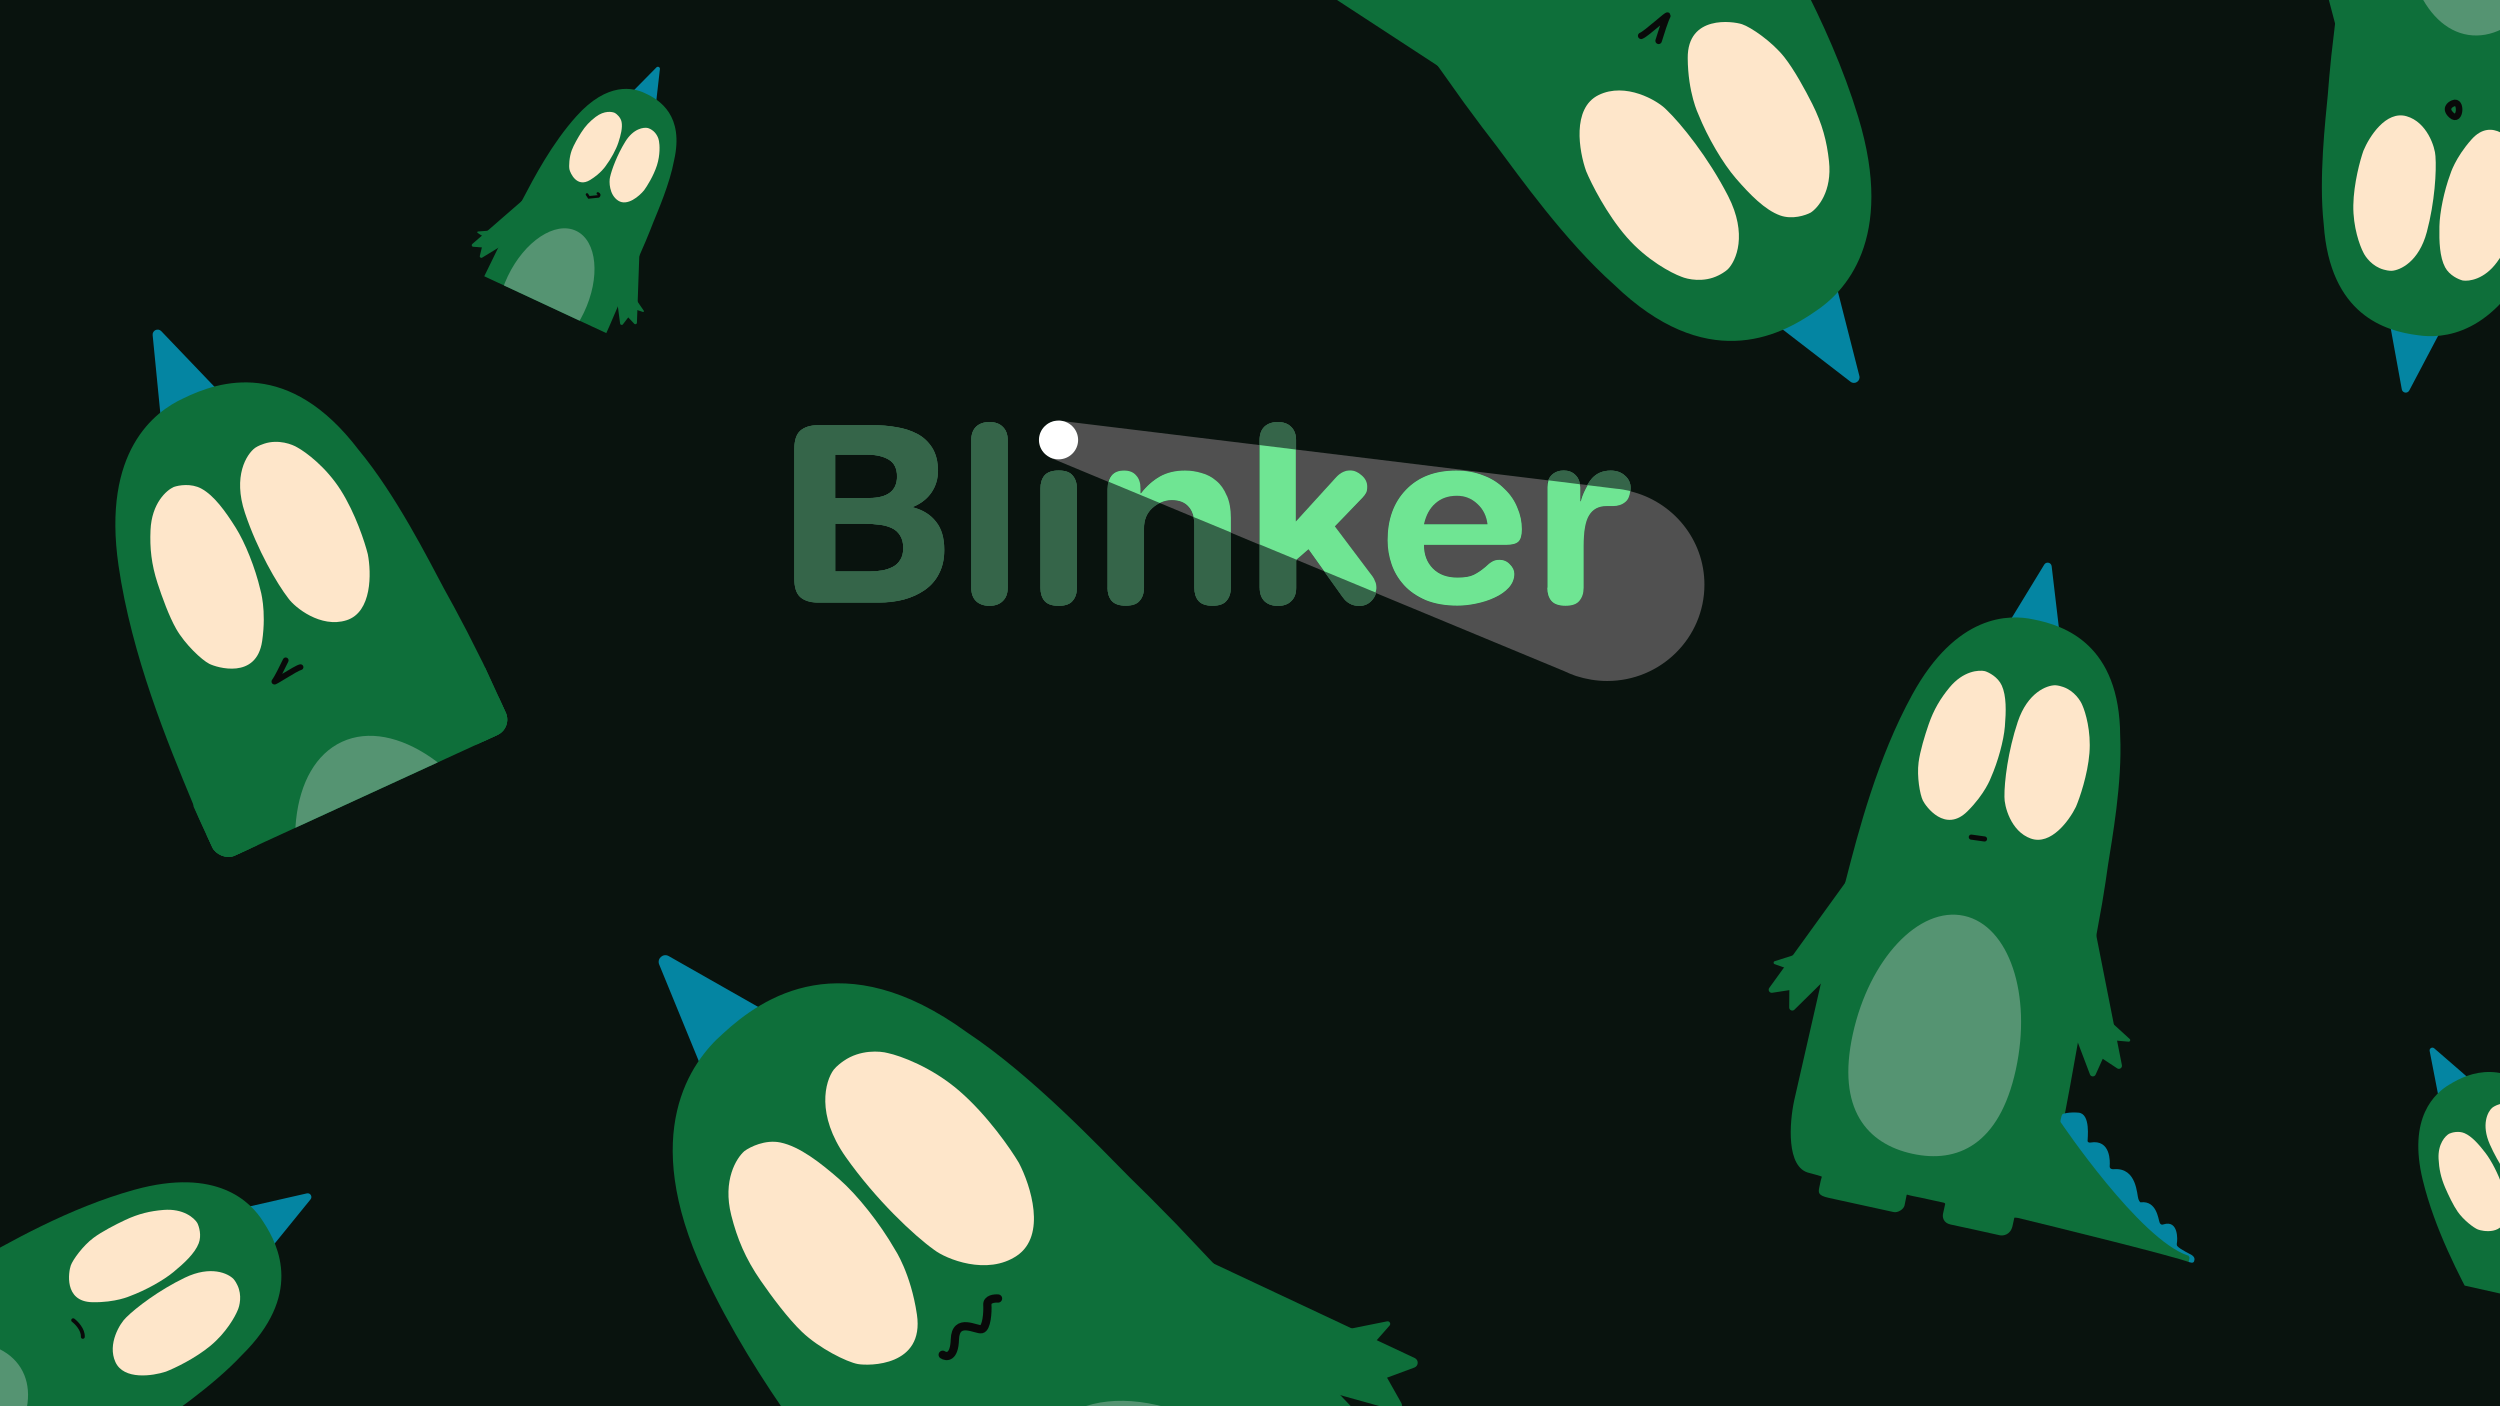 <svg width="1920" height="1080" viewBox="0 0 1920 1080" fill="none" xmlns="http://www.w3.org/2000/svg">
<g clip-path="url(#clip0_97_255)">
<rect width="1920" height="1080" fill="#09130E"/>
<path d="M506.25 740.729C504.388 736.185 509.317 731.849 513.586 734.276L608.903 788.453C611.99 790.208 612.428 794.481 609.762 796.827L556.025 844.097C553.358 846.442 549.175 845.462 547.829 842.176L506.25 740.729Z" fill="#0485A2"/>
<path fill-rule="evenodd" clip-rule="evenodd" d="M554.921 794.082C530.892 815.22 490.443 869.759 540.58 977.618C580.204 1062.86 641.707 1138.24 683.335 1189.26C694.724 1203.22 704.626 1215.35 712.184 1225.37L872.555 1410.99C891.867 1432.75 936.311 1471.13 959.595 1450.65C963.407 1447.56 971.295 1441.26 972.34 1440.76C973.12 1440.39 973.278 1440.69 973.471 1441.05C973.537 1441.17 973.607 1441.3 973.707 1441.41L975.658 1443.93C976.123 1444.46 976.597 1445.02 977.126 1445.66C978.392 1447.16 979.973 1449.05 982.486 1451.69C986.75 1456.18 989.481 1459.04 1000.23 1449.59L1064.7 1392.87C1068.83 1389.33 1069.6 1380.36 1066.19 1376.48C1064.35 1374.39 1062.69 1372.59 1061.16 1370.94C1059.85 1369.53 1058.64 1368.22 1057.49 1366.92C1057.43 1366.84 1057.36 1366.77 1057.28 1366.7C1056.79 1366.19 1056.33 1365.71 1057.77 1364.82C1059.41 1363.8 1067.11 1356.78 1070.75 1353.4L1092.99 1333.84C1093.74 1333.09 1095.47 1332.03 1096.38 1333.77L1104.39 1342.88C1106.92 1345.76 1113.88 1349.82 1121.42 1342.98C1128.96 1336.14 1157.1 1311.51 1170.23 1300.05C1173.42 1297.06 1177.9 1288.85 1170.25 1279.91L1163.16 1271.85C1163.03 1271.61 1162.9 1271.02 1163.38 1270.6C1163.86 1270.18 1172.27 1257.83 1176.42 1251.71C1177.84 1249.41 1181.72 1241.97 1180.8 1240.44C1175.93 1232.35 1127.38 1174.98 1067.63 1111.79C1008.53 1049.28 979.198 1019.08 940.61 979.428C938.633 977.181 905.382 942.409 903.275 939.995L883.438 919.851L867.539 904.185C844.515 881.021 792.815 826.16 742.556 792.801C647.469 723.688 585.706 765.575 554.921 794.082Z" fill="#0E6F3A"/>
<path d="M561.635 933.418C554.765 906.228 565.711 889.223 571.736 884.012C576.081 880.808 587.691 875.009 599.379 877.441C613.989 880.48 629.773 892.691 644.648 905.686C658.395 917.695 675.767 939.493 687.27 959.566C687.27 959.566 699.493 977.683 704.196 1009.57C710.076 1049.42 667.367 1049.11 658.864 1047.59C650.361 1046.06 629.183 1035.56 615.903 1022.87C605.279 1012.73 592.609 995.691 584.187 983.501C572.464 966.533 566.125 951.187 561.635 933.418Z" fill="#FEE6CA"/>
<path d="M649.539 888.589C626.498 855.904 633.758 830.279 640.268 821.551C642.59 818.662 646.403 815.802 648.019 814.734C660.62 805.979 675.852 807.107 681.893 808.765C691.335 810.784 715.558 819.448 736.906 837.947C758.255 856.446 776.22 882.44 782.535 893.124C791.574 910.413 803.92 948.869 780.982 964.386C758.045 979.903 726.526 966.9 717.49 959.934C701.869 948.787 672.58 921.273 649.539 888.589Z" fill="#FEE6CA"/>
<path d="M1343.36 1123.39C1324.2 1135.79 1209.45 1231.38 1154.46 1277.62L1145.75 1274.94L1077.47 1158.19L1110.07 1144.09L1230.51 1138.35L1320.39 1125.56L1337.47 1118.49L1343.36 1123.39Z" fill="#0E6F3A"/>
<path d="M1093.54 1145.02C1092.08 1143.12 1091.82 1141.67 1092.23 1141.13C1092.23 1141.13 1093.59 1137.56 1095.95 1133.62C1098.75 1128.97 1102.59 1124.6 1102.59 1124.6C1113.26 1112.04 1136.99 1135.41 1139.17 1136.68C1140.91 1137.69 1142.41 1135.95 1142.94 1134.95C1154.91 1110.91 1178.39 1129.47 1182.12 1132.82C1185.11 1135.49 1187.78 1132.52 1188.74 1130.7C1204.59 1105.37 1233.37 1126.95 1238.5 1128.26C1242.61 1129.32 1243.69 1128.64 1243.72 1128.18C1253.91 1110.25 1274.64 1122.97 1279.08 1124.11C1282.63 1125.01 1283.87 1122.63 1284.05 1121.32C1290.77 1102.16 1311.25 1119.13 1313.35 1121.52C1315.03 1123.43 1316.59 1123.79 1317.15 1123.73C1322.67 1123.38 1336.98 1115.56 1337.7 1115.47C1338.41 1115.37 1342.03 1113.77 1344.68 1116.48C1346.79 1118.65 1347.65 1120.59 1342.36 1123.92L1339.72 1121.21C1337.84 1118.84 1335.88 1119.46 1335.15 1119.93C1280.86 1157.88 1100.25 1150.25 1099.26 1150.32C1098.47 1150.39 1097.57 1149.6 1097.22 1149.21C1096.6 1148.6 1094.99 1146.92 1093.54 1145.02Z" fill="#0485A2"/>
<path d="M924.663 984.471C922.483 983.664 920.079 984.892 919.455 987.131L906.625 1033.14C906.036 1035.25 907.272 1037.45 909.387 1038.04L1071.7 1083.3C1075.12 1084.25 1077.97 1080.6 1076.23 1077.52L1050.6 1032.05C1050.13 1031.23 1049.4 1030.6 1048.51 1030.28L924.663 984.471Z" fill="#0E6F3A"/>
<path d="M911.455 1030.88C909.402 1030.25 908.219 1028.1 908.783 1026.03L923.604 971.596C924.253 969.213 926.895 967.992 929.13 969.042L1086.52 1042.98C1089.71 1044.48 1089.52 1049.08 1086.21 1050.3L1037.04 1068.47C1036.23 1068.77 1035.33 1068.8 1034.5 1068.55L911.455 1030.88Z" fill="#0E6F3A"/>
<path d="M1067.19 1018.05C1068.44 1016.62 1067.17 1014.41 1065.3 1014.79L1033.33 1021.19C1032 1021.46 1031.32 1022.95 1032 1024.13L1042.43 1042.2C1043.11 1043.38 1044.75 1043.54 1045.65 1042.52L1067.19 1018.05Z" fill="#0E6F3A"/>
<path d="M723.997 1040.46C726.926 1042.38 732.893 1042.75 733.335 1028.8C733.888 1011.37 749.847 1021.69 753.846 1020.82C757.846 1019.95 758.636 1007.61 758.285 1002.09C758.004 997.677 763.632 997.033 766.482 997.262" stroke="#090909" stroke-width="6.348" stroke-linecap="round"/>
<path d="M1009.57 1157.44C1075.23 1232.09 1062.46 1290 1017.78 1329.3C973.104 1368.6 913.442 1374.41 847.779 1299.76C782.116 1225.11 765.104 1132.74 809.781 1093.44C854.458 1054.14 943.906 1082.8 1009.57 1157.44Z" fill="#559472"/>
<g filter="url(#filter0_d_97_255)">
<g clip-path="url(#clip1_97_255)">
<path d="M113.23 249.381C112.87 245.728 117.329 243.68 119.866 246.333L176.501 305.556C178.335 307.474 177.733 310.629 175.321 311.736L126.711 334.064C124.299 335.171 121.514 333.573 121.254 330.932L113.23 249.381Z" fill="#0485A2"/>
<path fill-rule="evenodd" clip-rule="evenodd" d="M136.641 298.012C114.904 307.996 74.25 338.376 87.028 426.353C97.127 495.883 125.007 563.04 143.876 608.495C149.039 620.931 153.527 631.742 156.792 640.534L231.831 807.821C240.996 827.536 264.59 864.549 285.652 854.875C289.044 853.48 296.043 850.658 296.898 850.527C297.535 850.429 297.585 850.673 297.646 850.972C297.667 851.074 297.69 851.182 297.737 851.286L298.594 853.508C298.814 853.985 299.032 854.492 299.276 855.057C299.859 856.409 300.587 858.096 301.819 860.528C303.91 864.656 305.252 867.291 314.973 862.826L373.298 836.037C377.009 834.387 379.486 828.127 377.874 824.616C377.004 822.723 376.201 821.085 375.46 819.574C374.828 818.285 374.241 817.088 373.698 815.907C373.667 815.839 373.632 815.771 373.597 815.703C373.354 815.236 373.124 814.796 374.344 814.464C375.739 814.085 382.756 810.71 386.09 809.069L406.207 799.829C406.906 799.454 408.373 799.065 408.645 800.51L412.427 808.745C413.626 811.356 417.74 815.755 424.603 812.472C431.466 809.189 456.895 797.586 468.752 792.194C471.681 790.74 476.648 785.821 473.085 777.778L469.736 770.488C469.698 770.287 469.731 769.836 470.163 769.638C470.595 769.439 479.266 762.404 483.548 758.912C485.055 757.566 489.431 753.069 489.102 751.781C487.35 744.942 464.882 693.455 435.647 635.401C406.728 577.974 392.2 550.065 373.07 513.4C372.137 511.368 355.782 479.342 354.791 477.162L344.905 458.486L336.879 443.861C325.359 422.339 300.101 371.976 271.266 337.316C217.996 267.447 164.794 284.199 136.641 298.012Z" fill="#0E6F3A"/>
<path d="M111.589 399.224C112.499 378.282 123.981 368.453 129.413 366.013C133.21 364.65 142.766 362.987 150.614 367.234C160.423 372.542 169.108 384.668 176.973 397.162C184.242 408.707 192.008 428.039 195.942 444.878C195.942 444.878 200.81 460.47 197.343 484.307C193.01 514.102 162.495 504.729 156.734 501.814C150.972 498.899 138.06 486.838 131.271 474.909C125.839 465.366 120.418 450.452 117.001 439.919C112.244 425.256 110.995 412.909 111.589 399.224Z" fill="#FEE6CA"/>
<path d="M184.139 385.962C174.652 357.62 185.366 340.819 191.909 335.96C194.195 334.388 197.542 333.155 198.93 332.736C209.845 329.161 220.52 333.228 224.493 335.709C230.827 339.176 246.326 350.565 257.649 368.384C268.973 386.203 276.26 408.666 278.489 417.67C281.25 431.989 281.829 462.176 262.052 468.383C242.275 474.589 222.48 458.53 217.501 451.607C208.702 440.28 193.625 414.304 184.139 385.962Z" fill="#FEE6CA"/>
<path d="M156.457 607.209C156.569 605.475 158.138 604.207 159.857 604.461L195.172 609.684C196.795 609.924 197.917 611.434 197.677 613.058L179.251 737.65C178.864 740.269 175.504 741.112 173.926 738.987L150.673 707.662C150.253 707.097 150.048 706.402 150.093 705.699L156.457 607.209Z" fill="#0E6F3A"/>
<path d="M192.152 612.299C192.347 610.706 191.241 609.246 189.655 609.001L147.981 602.578C146.156 602.296 144.519 603.729 144.557 605.575L147.207 735.518C147.261 738.154 150.466 739.419 152.306 737.532L179.655 709.481C180.109 709.015 180.398 708.413 180.477 707.767L192.152 612.299Z" fill="#0E6F3A"/>
<path d="M360.585 513.589C359.197 512.544 357.212 512.908 356.285 514.377L337.237 544.57C336.361 545.958 336.776 547.793 338.164 548.669L444.684 615.872C446.923 617.285 449.752 615.285 449.167 612.703L440.556 574.653C440.401 573.967 440.007 573.358 439.445 572.935L360.585 513.589Z" fill="#0E6F3A"/>
<path d="M341.189 543.984C339.853 543.094 339.466 541.304 340.314 539.942L362.595 504.142C363.571 502.575 365.724 502.267 367.1 503.498L463.946 590.176C465.91 591.934 464.782 595.19 462.151 595.356L423.053 597.825C422.403 597.866 421.759 597.693 421.217 597.332L341.189 543.984Z" fill="#0E6F3A"/>
<path d="M213.4 498.201C213.93 497.091 215.26 496.62 216.371 497.15C217.482 497.681 217.951 499.011 217.421 500.122C216.33 502.406 214.594 505.951 212.925 509.173C212.86 509.3 212.792 509.425 212.727 509.551C213.01 509.379 213.297 509.205 213.587 509.028C215.971 507.576 218.567 506.005 220.799 504.754C221.914 504.129 222.965 503.568 223.87 503.136C224.714 502.733 225.628 502.345 226.394 502.201C227.603 501.974 228.768 502.771 228.995 503.98C229.222 505.19 228.426 506.355 227.216 506.582C227.079 506.608 226.63 506.758 225.79 507.159C225.011 507.53 224.056 508.038 222.979 508.642C220.827 509.849 218.297 511.378 215.906 512.834C213.541 514.275 211.286 515.661 209.758 516.528C209.045 516.932 208.315 517.327 207.79 517.516C207.661 517.563 207.399 517.652 207.087 517.686C206.934 517.702 206.628 517.723 206.263 517.634C205.871 517.539 205.267 517.276 204.861 516.621C204.471 515.991 204.498 515.368 204.555 515.034C204.611 514.702 204.727 514.452 204.795 514.323C204.931 514.059 205.098 513.852 205.195 513.736L205.302 513.6C205.577 513.231 206.042 512.494 206.668 511.395C207.351 510.195 208.146 508.708 208.967 507.123C210.608 503.955 212.324 500.455 213.4 498.201Z" fill="#090909"/>
<path d="M388.06 650.322C419.075 717.846 397.515 756.572 357.101 775.135C316.686 793.698 272.721 785.068 241.707 717.544C210.692 650.02 218.312 580.233 258.726 561.67C299.141 543.107 357.045 582.798 388.06 650.322Z" fill="#559472"/>
</g>
</g>
<path d="M1569.99 433.593C1571.52 431.1 1575.33 431.934 1575.67 434.834L1583.29 499.582C1583.54 501.679 1581.65 503.394 1579.58 502.943L1538.01 493.851C1535.94 493.399 1534.94 491.05 1536.04 489.248L1569.99 433.593Z" fill="#0485A2"/>
<path fill-rule="evenodd" clip-rule="evenodd" d="M1561.59 475.7C1543 471.634 1502.62 471.468 1468.61 533.482C1441.73 582.493 1427.28 638.511 1417.5 676.426C1414.83 686.799 1412.5 695.818 1410.37 702.967L1377.93 845.184C1374.31 862.098 1371.58 896.912 1389.59 900.852C1392.42 901.59 1398.22 903.149 1398.82 903.475C1399.27 903.718 1399.19 903.897 1399.08 904.116C1399.05 904.191 1399.01 904.27 1398.99 904.359L1398.47 906.181C1398.38 906.589 1398.28 907.016 1398.16 907.491C1397.89 908.63 1397.54 910.05 1397.16 912.186C1396.51 915.81 1396.1 918.127 1404.42 919.945L1454.3 930.855C1457.45 931.584 1462.02 928.792 1462.68 925.79C1463.03 924.171 1463.3 922.745 1463.56 921.431C1463.77 920.308 1463.97 919.267 1464.19 918.257C1464.21 918.199 1464.22 918.139 1464.23 918.079C1464.3 917.666 1464.36 917.276 1465.29 917.65C1466.36 918.077 1472.44 919.293 1475.34 919.847L1492.55 923.61C1493.17 923.706 1494.29 924.161 1493.77 925.209L1492.23 932.253C1491.74 934.486 1492.25 939.251 1498.18 940.452C1504.11 941.652 1525.83 946.457 1535.94 948.71C1538.5 949.188 1544.01 948.442 1545.6 941.626L1546.96 935.39C1547.03 935.245 1547.27 934.974 1547.64 935.055C1548.01 935.135 1556.89 934.818 1561.28 934.65C1562.88 934.516 1567.81 933.755 1568.22 932.779C1570.38 927.595 1580.76 884.124 1589.99 833.24C1599.12 782.907 1603.25 758.219 1608.66 725.763C1609.04 724.025 1613.98 695.846 1614.4 693.986L1617.06 677.387L1618.96 664.252C1621.95 645.062 1630.02 600.969 1628.3 565.14C1627.91 495.24 1586.09 480.406 1561.59 475.7Z" fill="#0E6F3A"/>
<path d="M1497.21 528.007C1507.81 515.138 1519.82 514.392 1524.44 515.443C1527.5 516.395 1534.37 519.915 1537.32 526.371C1541.01 534.441 1540.72 546.304 1539.74 558.008C1538.83 568.824 1534.5 584.825 1528.94 597.407C1528.94 597.407 1524.56 609.644 1510.95 623.128C1493.93 639.984 1479.03 619.416 1476.76 614.805C1474.5 610.194 1472.07 596.348 1473.47 585.518C1474.59 576.853 1478.29 564.783 1481.16 556.454C1485.16 544.86 1490.28 536.417 1497.21 528.007Z" fill="#FEE6CA"/>
<path d="M1549.65 554.326C1557.19 531.775 1572.02 526.226 1578.5 526.27C1580.7 526.365 1583.41 527.184 1584.49 527.582C1593.13 530.535 1597.95 538.229 1599.29 541.707C1601.65 546.942 1606.03 561.599 1604.69 578.343C1603.34 595.087 1597.22 612.85 1594.32 619.639C1589.23 630.059 1575.15 649.521 1559.64 643.998C1544.12 638.475 1539.25 618.795 1539.41 612.012C1539.24 600.602 1542.11 576.878 1549.65 554.326Z" fill="#FEE6CA"/>
<path d="M1681.57 969.425C1668.87 964.614 1582.66 943.31 1541.13 933.26L1539.35 928.144L1571.23 854.304L1589.47 864.957L1634.64 920.635L1672.43 959.189L1681.83 964.88L1681.57 969.425Z" fill="#0E6F3A"/>
<path d="M1583.2 857.364C1583.59 855.998 1584.2 855.363 1584.6 855.37C1584.6 855.37 1586.79 854.76 1589.51 854.506C1592.72 854.207 1596.17 854.509 1596.17 854.509C1605.94 855.194 1603.11 874.799 1603.27 876.287C1603.39 877.477 1604.76 877.582 1605.43 877.485C1621.16 874.749 1620.53 892.537 1620.25 895.502C1620.02 897.874 1622.38 898.108 1623.59 897.929C1641.31 896.597 1641.11 917.989 1642.29 920.911C1643.23 923.248 1643.94 923.532 1644.17 923.381C1656.35 921.943 1657.55 936.36 1658.58 938.884C1659.39 940.904 1660.97 940.659 1661.66 940.285C1673.2 936.755 1672.29 952.541 1671.89 954.391C1671.57 955.87 1671.94 956.743 1672.17 956.995C1674.28 959.515 1683.07 963.617 1683.36 963.924C1683.66 964.231 1685.7 965.404 1685.34 967.626C1685.04 969.403 1684.41 970.498 1680.96 969.137L1681.32 966.915C1681.8 965.179 1680.81 964.462 1680.33 964.275C1643.02 951.636 1583.06 862.421 1582.67 861.973C1582.36 861.615 1582.42 860.909 1582.49 860.6C1582.56 860.091 1582.8 858.731 1583.2 857.364Z" fill="#0485A2"/>
<path d="M1426.12 681.634C1427.02 680.586 1428.62 680.532 1429.59 681.517L1449.53 701.746C1450.44 702.676 1450.43 704.173 1449.5 705.089L1378.13 775.424C1376.63 776.902 1374.09 775.829 1374.11 773.723L1374.34 742.686C1374.34 742.126 1374.54 741.586 1374.91 741.162L1426.12 681.634Z" fill="#0E6F3A"/>
<path d="M1362.89 740.451C1361.82 740.07 1361.85 738.555 1362.93 738.211L1381.4 732.326C1382.17 732.081 1382.96 732.664 1382.94 733.473L1382.73 745.878C1382.71 746.687 1381.91 747.243 1381.15 746.971L1362.89 740.451Z" fill="#0E6F3A"/>
<path d="M1446.36 701.962C1447.24 701.044 1447.24 699.587 1446.35 698.672L1422.95 674.634C1421.92 673.581 1420.2 673.708 1419.34 674.899L1358.79 758.725C1357.57 760.426 1359 762.764 1361.07 762.446L1391.88 757.721C1392.39 757.643 1392.86 757.398 1393.22 757.026L1446.36 701.962Z" fill="#0E6F3A"/>
<path d="M1600.63 719.901C1600.25 718.572 1598.81 717.853 1597.52 718.343L1570.96 728.404C1569.74 728.866 1569.12 730.231 1569.58 731.452L1605.08 825.157C1605.82 827.127 1608.58 827.211 1609.44 825.291L1622.19 796.993C1622.42 796.483 1622.47 795.907 1622.31 795.369L1600.63 719.901Z" fill="#0E6F3A"/>
<path d="M1573.74 729.923C1573.32 728.718 1573.93 727.395 1575.12 726.936L1606.42 714.861C1607.79 714.332 1609.31 715.168 1609.59 716.609L1629.62 818.055C1630.02 820.113 1627.75 821.641 1626 820.487L1599.97 803.332C1599.54 803.047 1599.21 802.629 1599.04 802.14L1573.74 729.923Z" fill="#0E6F3A"/>
<path d="M1634.74 800.006C1635.87 800.105 1636.48 798.717 1635.64 797.955L1621.31 784.896C1620.72 784.351 1619.76 784.554 1619.43 785.295L1614.45 796.657C1614.13 797.398 1614.62 798.239 1615.43 798.309L1634.74 800.006Z" fill="#0E6F3A"/>
<path d="M1548.13 821.613C1535.49 879.366 1503.25 893.645 1468.69 886.085C1434.12 878.526 1410.32 851.99 1422.95 794.237C1435.58 736.485 1473.84 695.796 1508.41 703.355C1542.97 710.915 1560.76 763.861 1548.13 821.613Z" fill="#559472"/>
<path d="M1524.13 644.335L1513.95 642.898" stroke="#090909" stroke-width="3.914" stroke-linecap="round"/>
<g clip-path="url(#clip2_97_255)">
<path d="M1865.97 807.133C1865.59 805.135 1867.94 803.773 1869.48 805.107L1903.82 834.879C1904.93 835.843 1904.76 837.616 1903.48 838.353L1877.8 853.195C1876.52 853.931 1874.9 853.192 1874.62 851.747L1865.97 807.133Z" fill="#0485A2"/>
<path fill-rule="evenodd" clip-rule="evenodd" d="M1881.42 832.771C1869.93 839.408 1849.06 858.285 1860.66 906.202C1869.83 944.071 1888.7 979.711 1901.47 1003.83C1904.96 1010.43 1908 1016.17 1910.26 1020.86L1960.34 1109.35C1966.42 1119.76 1981.36 1138.97 1992.49 1132.54C1994.29 1131.6 1998.01 1129.68 1998.48 1129.56C1998.83 1129.47 1998.87 1129.61 1998.91 1129.77C1998.93 1129.82 1998.95 1129.88 1998.98 1129.94L1999.57 1131.12C1999.72 1131.37 1999.86 1131.64 2000.03 1131.94C2000.42 1132.66 2000.91 1133.55 2001.71 1134.83C2003.08 1137 2003.96 1138.39 2009.1 1135.42L2039.91 1117.61C2041.88 1116.51 2042.92 1112.92 2041.85 1111.07C2041.27 1110.07 2040.74 1109.2 2040.26 1108.41C2039.84 1107.73 2039.46 1107.1 2039.09 1106.47C2039.07 1106.44 2039.05 1106.4 2039.03 1106.37C2038.87 1106.12 2038.72 1105.89 2039.38 1105.64C2040.13 1105.36 2043.83 1103.14 2045.58 1102.06L2056.21 1095.92C2056.58 1095.67 2057.37 1095.38 2057.59 1096.16L2060.11 1100.52C2060.91 1101.9 2063.4 1104.11 2067.02 1101.94C2070.64 1099.78 2084.09 1092.05 2090.35 1088.46C2091.9 1087.51 2094.38 1084.54 2092 1080.28L2089.77 1076.43C2089.74 1076.32 2089.74 1076.07 2089.97 1075.94C2090.19 1075.8 2094.62 1071.47 2096.8 1069.32C2097.56 1068.5 2099.75 1065.79 2099.5 1065.1C2098.18 1061.41 2083.11 1034.14 2063.97 1003.6C2045.03 973.388 2035.56 958.729 2023.1 939.473C2022.48 938.399 2011.8 921.562 2011.14 920.409L2004.71 910.609L1999.52 902.948C1992.05 891.66 1975.5 865.158 1957.79 847.511C1924.76 811.687 1896.25 823.688 1881.42 832.771Z" fill="#0E6F3A"/>
<path d="M1872.82 889.952C1872.24 878.342 1878.07 872.321 1880.94 870.693C1882.97 869.744 1888.16 868.331 1892.71 870.27C1898.4 872.694 1903.83 878.941 1908.82 885.432C1913.43 891.431 1918.71 901.704 1921.76 910.798C1921.76 910.798 1925.25 919.156 1924.57 932.497C1923.72 949.173 1906.38 945.575 1903.05 944.264C1899.72 942.952 1891.97 936.96 1887.6 930.725C1884.11 925.736 1880.34 917.782 1877.91 912.142C1874.53 904.292 1873.2 897.539 1872.82 889.952Z" fill="#FEE6CA"/>
<path d="M1912.19 878.882C1905.49 863.723 1910.52 853.898 1913.88 850.881C1915.06 849.895 1916.84 849.043 1917.58 848.74C1923.42 846.207 1929.51 847.904 1931.83 849.069C1935.51 850.658 1944.65 856.149 1951.82 865.405C1958.99 874.66 1964.18 886.686 1965.88 891.542C1968.15 899.304 1970.04 915.939 1959.45 920.38C1948.87 924.821 1937.11 916.973 1934.01 913.406C1928.57 907.605 1918.9 894.04 1912.19 878.882Z" fill="#FEE6CA"/>
<path d="M1908.35 1002.47C1908.32 1001.51 1909.12 1000.73 1910.09 1000.78L1929.85 1001.84C1930.76 1001.89 1931.46 1002.66 1931.41 1003.57L1927.68 1073.32C1927.6 1074.79 1925.79 1075.42 1924.81 1074.33L1910.35 1058.24C1910.09 1057.95 1909.94 1057.57 1909.93 1057.18L1908.35 1002.47Z" fill="#0E6F3A"/>
<path d="M1928.32 1003.44C1928.35 1002.55 1927.66 1001.8 1926.78 1001.75L1903.43 1000.35C1902.41 1000.29 1901.58 1001.17 1901.7 1002.19L1909.88 1073.8C1910.05 1075.25 1911.88 1075.78 1912.8 1074.65L1926.45 1057.74C1926.68 1057.46 1926.8 1057.12 1926.81 1056.75L1928.32 1003.44Z" fill="#0E6F3A"/>
</g>
<g clip-path="url(#clip3_97_255)">
<path d="M504.158 51.734C505.194 50.683 506.975 51.533 506.809 53L503.092 85.751C502.972 86.812 501.842 87.438 500.879 86.978L481.462 77.706C480.499 77.246 480.276 75.974 481.025 75.214L504.158 51.734Z" fill="#0485A2"/>
<path fill-rule="evenodd" clip-rule="evenodd" d="M495.161 71.491C486.478 67.345 466.622 62.605 442.727 89.208C423.842 110.233 410.269 136.141 401.083 153.676C398.569 158.474 396.384 162.645 394.508 165.918L362.138 232.182C358.406 240.091 353.045 256.912 361.457 260.929C362.762 261.618 365.436 263.054 365.697 263.285C365.891 263.457 365.829 263.535 365.752 263.631C365.726 263.663 365.698 263.698 365.678 263.739L365.212 264.577C365.121 264.767 365.021 264.965 364.909 265.186C364.642 265.714 364.308 266.374 363.873 267.381C363.137 269.09 362.668 270.183 366.551 272.037L389.847 283.162C391.313 283.884 393.885 283.037 394.555 281.635C394.916 280.879 395.215 280.208 395.491 279.591C395.727 279.063 395.946 278.574 396.171 278.102C396.184 278.075 396.196 278.046 396.208 278.018C396.289 277.823 396.366 277.638 396.783 277.93C397.259 278.263 400.109 279.562 401.475 280.17L409.51 284.007C409.806 284.127 410.304 284.48 409.927 284.936L408.357 288.225C407.859 289.268 407.558 291.672 410.34 292.947C413.122 294.223 423.256 299.092 427.975 301.368C429.178 301.898 431.977 302.167 433.545 298.995L434.935 296.083C434.988 296.019 435.136 295.913 435.308 295.996C435.481 296.078 439.887 296.946 442.069 297.37C442.873 297.489 445.39 297.683 445.703 297.25C447.365 294.947 457.489 274.747 467.9 250.764C478.198 227.04 483.082 215.364 489.486 200.012C489.873 199.2 495.558 185.899 495.976 185.032L499.202 177.168L501.654 170.922C505.338 161.82 514.397 141.047 517.682 123.212C525.555 88.759 506.678 76.633 495.161 71.491Z" fill="#0E6F3A"/>
<path d="M457.435 89.812C464.141 84.701 470.135 85.718 472.287 86.768C473.686 87.591 476.661 90.115 477.369 93.634C478.255 98.032 476.744 103.838 474.909 109.485C473.213 114.704 469.239 122.082 465.049 127.634C465.049 127.634 461.484 133.153 453.226 138.22C442.903 144.553 437.942 132.71 437.359 130.179C436.776 127.648 437.178 120.553 439.116 115.383C440.666 111.247 443.879 105.732 446.254 101.964C449.56 96.718 453.054 93.153 457.435 89.812Z" fill="#FEE6CA"/>
<path d="M480.212 108.817C486.525 98.586 494.467 97.565 497.649 98.334C498.722 98.635 499.963 99.351 500.45 99.671C504.359 102.121 505.846 106.465 506.101 108.331C506.659 111.18 507.125 118.9 504.533 126.987C501.941 135.074 496.877 143.112 494.67 146.12C490.958 150.661 481.785 158.617 474.786 154.109C467.786 149.601 467.657 139.352 468.516 136.031C469.752 130.395 473.898 119.048 480.212 108.817Z" fill="#FEE6CA"/>
<path d="M497.269 328.363C491.576 324.53 451.593 304.098 432.313 294.362L432.024 291.638L456.234 258.967L463.984 266.315L479.799 298.933L493.953 322.27L497.925 326.156L497.269 328.363Z" fill="#0E6F3A"/>
<path d="M461.771 261.855C462.124 261.227 462.495 260.985 462.692 261.035C462.692 261.035 463.841 260.987 465.208 261.176C466.824 261.399 468.485 261.945 468.485 261.945C473.218 263.41 469.562 272.733 469.469 273.484C469.394 274.085 470.054 274.294 470.393 274.323C478.451 274.791 476.093 283.475 475.611 284.902C475.225 286.043 476.361 286.431 476.977 286.482C485.854 287.871 483.288 298.378 483.53 299.952C483.724 301.211 484.038 301.431 484.171 301.384C490.331 302.081 489.261 309.317 489.473 310.677C489.642 311.765 490.448 311.827 490.829 311.722C496.92 311.316 494.65 318.982 494.238 319.846C493.908 320.537 493.991 321.01 494.074 321.16C494.823 322.644 498.675 325.677 498.786 325.862C498.896 326.047 499.766 326.86 499.331 327.912C498.982 328.753 498.545 329.219 497.001 328.151L497.437 327.099C497.872 326.299 497.467 325.832 497.251 325.685C480.346 315.16 461.12 264.328 460.982 264.063C460.871 263.851 460.981 263.51 461.049 263.366C461.143 263.123 461.419 262.482 461.771 261.855Z" fill="#0485A2"/>
<path d="M404.717 157.233C405.282 156.821 406.078 156.979 406.442 157.576L413.922 169.833C414.265 170.397 414.087 171.132 413.524 171.476L370.28 197.865C369.371 198.42 368.245 197.599 368.495 196.564L372.187 181.312C372.254 181.037 372.416 180.795 372.644 180.628L404.717 157.233Z" fill="#0E6F3A"/>
<path d="M366.814 178.892C366.333 178.581 366.521 177.838 367.091 177.794L376.863 177.028C377.271 176.996 377.589 177.373 377.489 177.77L375.953 183.852C375.852 184.248 375.393 184.429 375.049 184.207L366.814 178.892Z" fill="#0E6F3A"/>
<path d="M412.339 169.574C412.882 169.224 413.048 168.507 412.715 167.954L403.969 153.422C403.586 152.786 402.722 152.649 402.161 153.136L362.69 187.415C361.89 188.111 362.324 189.427 363.381 189.509L379.091 190.737C379.352 190.758 379.612 190.692 379.832 190.55L412.339 169.574Z" fill="#0E6F3A"/>
<path d="M486.209 196.199C486.174 195.501 485.551 194.982 484.858 195.074L470.623 196.962C469.969 197.049 469.509 197.65 469.595 198.304L476.258 248.525C476.398 249.58 477.745 249.94 478.392 249.094L487.932 236.635C488.104 236.411 488.191 236.132 488.177 235.849L486.209 196.199Z" fill="#0E6F3A"/>
<path d="M471.823 198.032C471.754 197.39 472.208 196.81 472.847 196.721L489.647 194.387C490.382 194.285 491.032 194.871 491.006 195.613L489.16 247.859C489.122 248.919 487.826 249.409 487.097 248.638L476.266 237.193C476.086 237.002 475.974 236.759 475.946 236.498L471.823 198.032Z" fill="#0E6F3A"/>
<path d="M493.765 239.567C494.308 239.746 494.768 239.133 494.445 238.661L488.897 230.58C488.666 230.243 488.172 230.232 487.927 230.559L484.163 235.578C483.917 235.905 484.066 236.376 484.454 236.504L493.765 239.567Z" fill="#0E6F3A"/>
<path d="M448.419 240.109C435.54 267.08 418.022 270.39 401.88 262.682C385.737 254.973 377.082 239.166 389.961 212.195C402.84 185.223 426.367 169.608 442.51 177.316C458.653 185.024 461.298 213.138 448.419 240.109Z" fill="#559472"/>
<path d="M450.822 149.365L452.279 151.584L459.67 150.808C460.179 150.389 460.787 149.355 459.148 148.572" stroke="#090909" stroke-width="2" stroke-linecap="round"/>
</g>
<g clip-path="url(#clip4_97_255)">
<g clip-path="url(#clip5_97_255)">
<path d="M1850.32 299.89C1848.96 302.474 1845.1 301.88 1844.58 299.005L1832.92 234.833C1832.54 232.755 1834.33 230.923 1836.41 231.245L1878.49 237.726C1880.58 238.048 1881.73 240.331 1880.75 242.199L1850.32 299.89Z" fill="#0485A2"/>
<path fill-rule="evenodd" clip-rule="evenodd" d="M1856.81 257.435C1875.62 260.332 1915.94 257.975 1946.02 193.93C1969.8 143.315 1980.72 86.48 1988.12 48.013C1990.14 37.488 1991.9 28.338 1993.58 21.067L2017.08 -122.959C2019.64 -140.074 2020.19 -175.005 2001.96 -177.813C1999.1 -178.373 1993.21 -179.566 1992.59 -179.855C1992.12 -180.069 1992.2 -180.253 1992.29 -180.478C1992.32 -180.555 1992.35 -180.637 1992.36 -180.726L1992.77 -182.579C1992.83 -182.992 1992.91 -183.424 1993 -183.906C1993.2 -185.06 1993.46 -186.5 1993.71 -188.656C1994.13 -192.315 1994.39 -194.654 1985.98 -195.95L1935.49 -203.725C1932.31 -204.256 1927.92 -201.183 1927.45 -198.145C1927.2 -196.505 1927.01 -195.065 1926.84 -193.737C1926.7 -192.603 1926.56 -191.55 1926.4 -190.529C1926.4 -190.469 1926.39 -190.408 1926.38 -190.349C1926.34 -189.932 1926.3 -189.538 1925.34 -189.853C1924.25 -190.213 1918.11 -191.047 1915.18 -191.419L1897.77 -194.1C1897.14 -194.158 1895.99 -194.543 1896.44 -195.621L1897.54 -202.751C1897.89 -205.011 1897.09 -209.737 1891.09 -210.564C1885.09 -211.392 1863.12 -214.833 1852.88 -216.45C1850.29 -216.768 1844.84 -215.678 1843.68 -208.773L1842.71 -202.462C1842.65 -202.312 1842.43 -202.027 1842.05 -202.085C1841.68 -202.142 1832.83 -201.271 1828.46 -200.828C1826.87 -200.594 1821.99 -199.526 1821.65 -198.526C1819.81 -193.215 1812.16 -149.162 1806.13 -97.78C1800.16 -46.953 1797.57 -22.045 1794.21 10.698C1793.93 12.458 1790.76 40.902 1790.46 42.785L1788.84 59.525L1787.76 72.759C1785.97 92.107 1780.67 136.636 1784.63 172.302C1789.38 242.07 1832.06 254.267 1856.81 257.435Z" fill="#0E6F3A"/>
<path d="M1917.81 201.18C1908.02 214.693 1896.09 216.187 1891.41 215.427C1888.29 214.667 1881.21 211.582 1877.86 205.321C1873.67 197.494 1873.22 185.63 1873.47 173.883C1873.71 163.027 1877.02 146.78 1881.79 133.87C1881.79 133.87 1885.39 121.378 1898.15 107.064C1914.09 89.171 1930.25 108.776 1932.8 113.238C1935.35 117.701 1938.64 131.374 1937.92 142.275C1937.34 150.996 1934.41 163.279 1932.06 171.775C1928.79 183.601 1924.2 192.35 1917.81 201.18Z" fill="#FEE6CA"/>
<path d="M1863.8 178.179C1857.68 201.167 1843.22 207.634 1836.75 207.994C1834.55 208.037 1831.79 207.389 1830.68 207.06C1821.88 204.65 1816.58 197.269 1815.03 193.88C1812.35 188.8 1807.06 174.44 1807.35 157.638C1807.64 140.836 1812.65 122.717 1815.11 115.758C1819.55 105.034 1832.39 84.724 1848.23 89.269C1864.06 93.814 1870.16 113.159 1870.43 119.941C1871.3 131.324 1869.92 155.19 1863.8 178.179Z" fill="#FEE6CA"/>
<path d="M1802.56 16.043C1803.02 17.346 1804.5 17.974 1805.76 17.404L1831.65 5.7C1832.84 5.162 1833.37 3.76 1832.83 2.571L1791.54 -88.774C1790.67 -90.694 1787.91 -90.606 1787.17 -88.635L1776.21 -59.584C1776.01 -59.06 1776 -58.483 1776.19 -57.955L1802.56 16.043Z" fill="#0E6F3A"/>
<path d="M1828.77 4.356C1829.27 5.533 1828.74 6.892 1827.58 7.425L1797.08 21.437C1795.75 22.051 1794.18 21.311 1793.81 19.89L1767.48 -80.15C1766.95 -82.179 1769.12 -83.847 1770.94 -82.804L1798 -67.302C1798.45 -67.044 1798.8 -66.647 1799 -66.169L1828.77 4.356Z" fill="#0E6F3A"/>
<path d="M1848.62 -88.794C1857.63 -147.246 1888.93 -163.518 1923.91 -158.13C1958.9 -152.741 1984.32 -127.733 1975.32 -69.28C1966.31 -10.828 1930.65 32.19 1895.67 26.801C1860.68 21.413 1839.62 -30.341 1848.62 -88.794Z" fill="#559472"/>
<path d="M1884.05 79.35C1881.35 80.358 1877.33 83.602 1882.81 88.51C1889.66 94.645 1890.91 76.215 1884.05 79.35Z" stroke="#090909" stroke-width="5" stroke-linecap="round"/>
</g>
</g>
<g clip-path="url(#clip6_97_255)">
<path d="M235.65 916.522C238.298 915.918 240.216 919.002 238.504 921.111L200.282 968.191C199.044 969.716 196.672 969.567 195.635 967.899L174.728 934.283C173.691 932.615 174.606 930.422 176.521 929.986L235.65 916.522Z" fill="#0485A2"/>
<path fill-rule="evenodd" clip-rule="evenodd" d="M202.117 938.226C192.768 923.194 166.689 896.168 103.283 913.72C53.173 927.591 6.456 954.296 -25.163 972.371C-33.814 977.316 -41.335 981.616 -47.487 984.829L-163.338 1055.46C-176.962 1064.02 -201.945 1084.78 -192.887 1099.34C-191.548 1101.7 -188.826 1106.58 -188.65 1107.19C-188.519 1107.65 -188.694 1107.71 -188.907 1107.78C-188.98 1107.81 -189.058 1107.84 -189.129 1107.88L-190.681 1108.72C-191.011 1108.92 -191.363 1109.13 -191.755 1109.36C-192.693 1109.91 -193.865 1110.6 -195.536 1111.74C-198.372 1113.65 -200.183 1114.88 -196.002 1121.61L-170.917 1161.94C-169.361 1164.51 -164.535 1165.75 -162.107 1164.24C-160.798 1163.42 -159.67 1162.68 -158.63 1162C-157.741 1161.41 -156.917 1160.87 -156.101 1160.36C-156.053 1160.34 -156.007 1160.3 -155.961 1160.27C-155.64 1160.05 -155.338 1159.84 -154.982 1160.7C-154.574 1161.69 -151.444 1166.53 -149.93 1168.83L-141.278 1182.74C-140.937 1183.22 -140.515 1184.26 -141.551 1184.59L-147.246 1188.13C-149.051 1189.26 -151.9 1192.69 -148.852 1197.42C-145.804 1202.15 -134.923 1219.75 -129.864 1227.95C-128.524 1229.96 -124.451 1233.15 -118.878 1229.79L-113.836 1226.66C-113.692 1226.61 -113.358 1226.59 -113.172 1226.89C-112.986 1227.19 -107.016 1232.9 -104.055 1235.72C-102.926 1236.7 -99.218 1239.5 -98.304 1239.14C-93.445 1237.22 -57.73 1215.94 -17.823 1189.08C21.654 1162.52 40.795 1149.26 65.938 1131.81C67.343 1130.94 89.337 1115.96 90.846 1115.03L103.639 1106.03L113.631 1098.78C128.363 1088.33 162.993 1065.11 185.762 1040.72C232.113 995.118 214.873 957.613 202.117 938.226Z" fill="#0E6F3A"/>
<path d="M125.486 929.235C140.945 927.958 149.228 935.476 151.524 939.237C152.877 941.898 154.985 948.76 152.596 954.916C149.61 962.611 141.514 970.113 133.072 977.048C125.27 983.457 111.798 990.954 99.8 995.405C99.8 995.405 88.805 1000.43 70.983 1000.1C48.704 999.681 52.753 976.407 54.358 971.907C55.962 967.406 63.619 956.806 71.746 950.714C78.248 945.839 88.694 940.475 96.111 936.988C106.434 932.134 115.383 930.07 125.486 929.235Z" fill="#FEE6CA"/>
<path d="M141.958 981.268C161.885 971.668 175.206 977.958 179.376 982.303C180.741 983.832 181.955 986.172 182.391 987.151C186.022 994.822 184.023 1003.03 182.569 1006.18C180.609 1011.14 173.68 1023.57 161.647 1033.54C149.613 1043.5 133.799 1050.94 127.395 1053.42C117.141 1056.78 95.037 1060.02 88.656 1046.09C82.274 1032.17 92.234 1016.15 96.856 1011.86C104.357 1004.35 122.031 990.869 141.958 981.268Z" fill="#FEE6CA"/>
<path d="M56.208 1013.95C58.791 1015.89 63.889 1021.14 63.615 1026.7" stroke="#090909" stroke-width="3" stroke-linecap="round"/>
<path d="M-37.227 1153.63C-83.922 1182.67 -114.356 1170.44 -131.737 1142.49C-149.119 1114.54 -146.866 1081.46 -100.171 1052.42C-53.476 1023.38 -1.531 1022.5 15.85 1050.44C33.232 1078.39 9.469 1124.59 -37.227 1153.63Z" fill="#559472"/>
</g>
<path d="M1427.99 288.716C1429 292.67 1424.44 295.668 1421.21 293.178L1349.04 237.586C1346.7 235.785 1346.83 232.218 1349.3 230.596L1398.98 197.911C1401.44 196.29 1404.77 197.58 1405.5 200.439L1427.99 288.716Z" fill="#0485A2"/>
<path fill-rule="evenodd" clip-rule="evenodd" d="M1394.11 239.196C1416.32 224.58 1455.9 184.379 1427.12 89.837C1404.36 15.118 1362.47 -54.013 1334.11 -100.804C1326.35 -113.605 1319.61 -124.735 1314.55 -133.849L1204.04 -305.116C1190.67 -325.246 1158.53 -361.967 1137.01 -347.805C1133.51 -345.704 1126.29 -341.43 1125.38 -341.142C1124.69 -340.928 1124.6 -341.188 1124.48 -341.506C1124.44 -341.614 1124.4 -341.73 1124.33 -341.835L1123.01 -344.134C1122.69 -344.622 1122.37 -345.142 1122 -345.722C1121.14 -347.11 1120.05 -348.843 1118.29 -351.309C1115.3 -355.494 1113.39 -358.166 1103.45 -351.63L1043.84 -312.412C1040.04 -309.977 1038.37 -302.682 1040.73 -299.094C1042 -297.16 1043.16 -295.494 1044.23 -293.958C1045.14 -292.647 1045.98 -291.43 1046.78 -290.223C1046.82 -290.153 1046.87 -290.084 1046.92 -290.016C1047.27 -289.544 1047.59 -289.098 1046.31 -288.529C1044.84 -287.879 1037.69 -282.993 1034.31 -280.632L1013.75 -267.105C1013.04 -266.576 1011.49 -265.902 1010.95 -267.444L1005.42 -275.861C1003.66 -278.529 998.402 -282.674 991.41 -277.916C984.418 -273.158 958.417 -256.143 946.291 -248.231C943.316 -246.142 938.682 -239.903 943.945 -231.662L948.848 -224.211C948.923 -223.997 948.962 -223.496 948.521 -223.205C948.079 -222.915 939.729 -213.73 935.609 -209.174C934.178 -207.442 930.123 -201.767 930.701 -200.407C933.772 -193.185 967.094 -140.368 1008.95 -81.468C1050.36 -23.205 1071 5.032 1098.17 42.119C1099.54 44.196 1122.88 76.65 1124.34 78.88L1138.33 97.747L1149.6 112.475C1165.87 134.196 1202.07 185.31 1239.57 218.567C1309.82 286.423 1365.48 259.095 1394.11 239.196Z" fill="#0E6F3A"/>
<path d="M1404.67 123.769C1407.18 146.936 1396.21 159.663 1390.65 163.255C1386.7 165.389 1376.48 168.819 1367.15 165.467C1355.48 161.278 1343.9 149.407 1333.16 136.995C1323.24 125.526 1311.46 105.582 1304.32 87.736C1304.32 87.736 1296.35 71.416 1296.17 44.639C1295.94 11.168 1331.04 16.355 1337.86 18.592C1344.68 20.83 1360.89 31.921 1370.36 43.892C1377.92 53.47 1386.38 68.951 1391.9 79.954C1399.59 95.27 1403.03 108.63 1404.67 123.769Z" fill="#FEE6CA"/>
<path d="M1327.17 150.504C1342.34 180.061 1333.38 200.322 1327.01 206.757C1324.76 208.869 1321.29 210.785 1319.83 211.478C1308.44 217.236 1296.02 214.556 1291.24 212.496C1283.7 209.747 1264.76 199.829 1249.33 182.144C1233.89 164.459 1222.12 140.994 1218.16 131.472C1212.73 116.2 1207.03 83.121 1227.73 72.986C1248.42 62.85 1272.87 77.181 1279.5 83.955C1291.07 94.928 1311.99 120.947 1327.17 150.504Z" fill="#FEE6CA"/>
<path d="M1111.87 39.814C1113.57 40.73 1115.69 39.997 1116.46 38.227L1132.34 1.853C1133.07 0.181 1132.3 -1.766 1130.63 -2.496L1002.3 -58.496C999.606 -59.674 996.832 -57.002 997.907 -54.262L1013.75 -13.89C1014.03 -13.162 1014.57 -12.559 1015.26 -12.188L1111.87 39.814Z" fill="#0E6F3A"/>
<path d="M1128.1 3.158C1129.71 3.912 1130.44 5.814 1129.74 7.454L1111.25 50.531C1110.44 52.417 1108.13 53.116 1106.41 51.994L985.447 -27.03C982.994 -28.633 983.688 -32.399 986.551 -33.023L1029.11 -42.29C1029.81 -42.444 1030.55 -42.362 1031.21 -42.056L1128.1 3.158Z" fill="#0E6F3A"/>
<path d="M998.481 -4.283C997.282 -3.253 998.075 -1.289 999.653 -1.381L1026.7 -2.957C1027.83 -3.023 1028.56 -4.176 1028.13 -5.224L1021.64 -21.299C1021.22 -22.347 1019.89 -22.67 1019.03 -21.933L998.481 -4.283Z" fill="#0E6F3A"/>
<path d="M1273.82 31.339C1275.44 25.989 1279.04 14.696 1280.49 12.323C1282.29 9.356 1264.28 26.151 1260.42 27.501" stroke="#090909" stroke-width="5" stroke-linecap="round"/>
<path d="M1058.75 -105.843C1013.35 -174.852 1030.55 -221.024 1071.86 -248.198C1113.16 -275.372 1162.92 -273.258 1208.32 -204.249C1253.73 -135.24 1257.05 -57.269 1215.75 -30.095C1174.44 -2.921 1104.16 -36.834 1058.75 -105.843Z" fill="#559472"/>
<g style="mix-blend-mode:hard-light">
<path d="M610.106 444.528L610.106 344.766C610.106 338.179 611.648 333.501 614.734 330.733C617.915 327.964 622.543 326.532 628.521 326.532L670.171 326.532C676.631 326.532 682.802 327.01 688.49 328.06C694.178 328.919 699.481 330.637 704.302 333.119C709.123 335.602 712.979 339.229 715.968 343.907C718.86 348.585 720.403 354.504 720.403 361.664C720.403 367.678 718.764 373.215 715.486 378.084C712.208 382.952 707.387 386.676 701.217 389.253L701.217 389.635C708.833 391.64 714.811 395.363 718.957 400.804C723.199 406.055 725.224 413.31 725.224 422.38C725.224 429.349 723.874 435.363 721.174 440.518C718.668 445.578 715.004 449.683 710.28 453.024C705.555 456.27 700.156 458.752 694.082 460.375C688.104 461.902 681.645 462.666 674.606 462.666L628.424 462.666C622.447 462.666 617.819 461.234 614.637 458.466C611.648 455.792 610.106 451.115 610.106 444.528ZM641.44 402.236L641.44 438.895L667.761 438.895C671.232 438.895 674.414 438.609 677.306 438.131C680.391 437.654 683.091 436.699 685.501 435.458C688.008 434.217 690.033 432.403 691.382 430.017C692.925 427.63 693.696 424.575 693.696 420.757C693.696 416.938 692.829 413.597 691.19 411.115C689.647 408.633 687.526 406.723 684.73 405.482C682.03 404.241 679.042 403.382 675.571 403C672.1 402.523 668.243 402.236 663.905 402.236L641.344 402.236L641.44 402.236ZM641.44 349.253L641.44 382.475L667.183 382.475C681.645 382.475 688.972 376.938 688.972 365.864C688.972 359.85 686.851 355.554 682.705 352.976C678.463 350.494 673.064 349.158 666.315 349.158L641.537 349.158L641.44 349.253ZM745.953 451.401L745.953 337.988C745.953 333.597 747.206 330.16 749.616 327.773C752.123 325.387 755.594 324.146 759.933 324.146C764.271 324.146 767.646 325.387 770.056 327.773C772.563 330.16 773.913 333.597 773.913 337.988L773.913 451.401C773.913 455.792 772.659 459.229 770.056 461.616C767.646 464.003 764.271 465.244 759.933 465.244C755.594 465.244 752.123 464.003 749.616 461.616C747.206 459.229 745.953 455.792 745.953 451.401ZM799.077 451.401L799.077 375.22C799.077 371.019 800.137 367.678 802.162 365.196C804.283 362.714 807.947 361.377 813.057 361.377C818.167 361.377 821.734 362.618 823.759 365.196C825.88 367.678 827.037 371.019 827.037 375.22L827.037 451.401C827.037 455.602 825.976 458.943 823.759 461.425C821.734 463.907 818.167 465.244 813.057 465.244C807.947 465.244 804.379 464.003 802.162 461.425C800.137 458.943 799.077 455.602 799.077 451.401ZM798.498 337.797C798.498 333.788 799.944 330.351 802.74 327.583C805.536 324.814 809.007 323.382 813.057 323.382C817.106 323.382 820.577 324.814 823.373 327.583C826.169 330.351 827.615 333.788 827.615 337.797C827.615 341.807 826.169 345.244 823.373 348.012C820.577 350.781 817.106 352.213 813.057 352.213C809.007 352.213 805.536 350.781 802.74 348.012C799.944 345.244 798.498 341.807 798.498 337.797ZM850.658 451.401L850.658 375.22C850.658 370.924 851.719 367.582 853.743 365.196C855.864 362.714 859.046 361.377 863.288 361.377C867.53 361.377 870.616 362.618 872.64 365.196C874.761 367.582 875.918 370.924 875.918 375.22L875.918 378.847L876.304 378.847C880.643 373.31 885.463 369.014 890.766 365.96C896.262 362.905 902.625 361.377 910.049 361.377C914.484 361.377 918.726 362.046 922.872 363.287C927.114 364.432 930.778 366.437 934.152 369.301C937.623 372.069 940.226 375.888 942.155 380.661C944.179 385.339 945.24 390.972 945.24 397.654L945.24 451.306C945.24 455.506 944.179 458.847 941.962 461.329C939.937 463.812 936.37 465.148 931.26 465.148C926.15 465.148 922.583 463.907 920.365 461.329C918.34 458.847 917.28 455.506 917.28 451.306L917.28 403.096C917.28 397.272 915.834 392.69 912.845 389.253C909.952 385.721 905.517 384.003 899.636 384.003C894.333 384.003 889.416 386.007 884.981 390.017C880.643 393.931 878.522 399.182 878.522 405.673L878.522 451.21C878.522 455.411 877.461 458.752 875.243 461.234C873.219 463.716 869.651 465.053 864.542 465.053C859.432 465.053 855.864 463.812 853.647 461.234C851.622 458.752 850.562 455.411 850.562 451.21L850.658 451.401ZM967.415 451.401L967.415 337.988C967.415 333.597 968.668 330.16 971.079 327.773C973.585 325.387 977.056 324.146 981.395 324.146C985.734 324.146 989.108 325.387 991.518 327.773C994.025 330.16 995.375 333.597 995.375 337.988L995.375 400.709L1026.32 366.723C1029.6 363.191 1033.17 361.473 1037.03 361.473C1040.3 361.473 1043.29 362.714 1045.99 365.291C1048.79 367.678 1050.23 370.542 1050.23 373.979C1050.23 376.079 1049.95 377.797 1049.27 378.847C1048.79 379.898 1047.82 381.139 1046.38 382.666C1046.28 382.761 1046.09 382.952 1045.99 383.048L1025.36 404.432L1054.38 443C1055.15 444.05 1055.83 445.291 1056.31 446.819C1056.98 448.251 1057.27 449.874 1057.27 451.878C1057.27 455.411 1056.02 458.561 1053.42 461.329C1050.91 464.003 1047.73 465.339 1044.06 465.339C1040.98 465.339 1038.47 464.671 1036.45 463.43C1034.42 462.284 1032.78 460.757 1031.53 458.847L1005.21 421.998L995.471 430.494L995.471 451.497C995.471 455.888 994.218 459.325 991.615 461.711C989.204 464.098 985.83 465.339 981.491 465.339C977.153 465.339 973.682 464.098 971.175 461.711C968.765 459.325 967.511 455.888 967.511 451.497L967.415 451.401ZM1156.58 418.466L1093.62 418.466C1093.62 425.912 1095.93 431.926 1100.47 436.604C1105.09 441.282 1111.36 443.573 1119.36 443.573C1124.67 443.573 1128.81 442.905 1131.8 441.473C1134.89 439.945 1137.87 437.845 1140.96 435.267C1142.89 433.549 1144.62 432.213 1146.07 431.258C1147.61 430.399 1149.44 429.921 1151.57 429.921C1154.75 429.921 1157.45 431.067 1159.57 433.358C1161.88 435.649 1163.04 438.036 1163.04 440.709C1163.04 444.623 1161.59 448.155 1158.8 451.306C1156 454.361 1152.34 456.938 1147.71 459.038C1143.27 461.043 1138.45 462.571 1133.44 463.621C1128.52 464.671 1123.8 465.148 1119.27 465.148C1110.01 465.148 1101.91 463.716 1095.07 460.948C1088.22 458.084 1082.63 454.17 1078.29 449.396C1073.95 444.623 1070.77 439.277 1068.75 433.358C1066.72 427.439 1065.66 421.33 1065.66 415.029C1065.66 398.8 1070.38 385.816 1079.83 376.079C1089.28 366.246 1102.1 361.377 1118.4 361.377C1126.21 361.377 1133.15 362.618 1139.42 365.196C1145.78 367.583 1151.08 371.019 1155.42 375.411C1159.86 379.707 1163.23 384.575 1165.35 389.921C1167.67 395.172 1168.82 400.804 1168.82 406.532C1168.82 411.21 1167.96 414.361 1166.12 415.983C1164.48 417.606 1161.3 418.466 1156.58 418.466ZM1093.62 402.618L1142.5 402.618C1141.73 396.222 1139.13 390.972 1134.69 386.962C1130.35 382.761 1125.15 380.757 1119.07 380.757C1112.32 380.757 1106.83 382.666 1102.49 386.58C1098.15 390.399 1095.26 395.745 1093.72 402.618L1093.62 402.618ZM1188.3 451.401L1188.3 374.265C1188.3 370.256 1189.46 367.105 1191.77 364.814C1194.18 362.523 1197.27 361.377 1200.93 361.377C1204.59 361.377 1207.58 362.523 1209.9 364.814C1212.31 367.105 1213.56 370.256 1213.56 374.265L1213.56 384.862L1213.94 384.862C1215.87 378.084 1218.57 372.451 1222.14 368.06C1225.8 363.668 1230.82 361.473 1236.99 361.473C1241.42 361.473 1245.09 362.714 1247.88 365.291C1250.77 367.773 1252.32 371.019 1252.32 374.933C1252.32 379.707 1250.97 383.239 1248.27 385.53C1245.76 387.63 1242.48 388.776 1238.53 388.776L1233.61 388.776C1227.73 388.776 1223.39 391.067 1220.4 395.745C1217.61 400.423 1216.16 408.251 1216.16 419.325L1216.16 451.497C1216.16 455.697 1215.1 459.038 1212.88 461.52C1210.86 464.003 1207.29 465.339 1202.18 465.339C1197.07 465.339 1193.51 464.098 1191.29 461.52C1189.26 459.038 1188.2 455.697 1188.2 451.497L1188.3 451.401Z" fill="#356549"/>
</g>
<g style="mix-blend-mode:hard-light">
<path d="M610.106 444.528L610.106 344.766C610.106 338.179 611.648 333.501 614.734 330.733C617.915 327.964 622.543 326.532 628.521 326.532L670.171 326.532C676.631 326.532 682.802 327.01 688.49 328.06C694.178 328.919 699.481 330.637 704.302 333.119C709.123 335.602 712.979 339.229 715.968 343.907C718.86 348.585 720.403 354.504 720.403 361.664C720.403 367.678 718.764 373.215 715.486 378.084C712.208 382.952 707.387 386.676 701.217 389.253L701.217 389.635C708.833 391.64 714.811 395.363 718.957 400.804C723.199 406.055 725.224 413.31 725.224 422.38C725.224 429.349 723.874 435.363 721.174 440.518C718.668 445.578 715.004 449.683 710.28 453.024C705.555 456.27 700.156 458.752 694.082 460.375C688.104 461.902 681.645 462.666 674.606 462.666L628.424 462.666C622.447 462.666 617.819 461.234 614.637 458.466C611.648 455.792 610.106 451.115 610.106 444.528ZM641.44 402.236L641.44 438.895L667.761 438.895C671.232 438.895 674.414 438.609 677.306 438.131C680.391 437.654 683.091 436.699 685.501 435.458C688.008 434.217 690.033 432.403 691.382 430.017C692.925 427.63 693.696 424.575 693.696 420.757C693.696 416.938 692.829 413.597 691.19 411.115C689.647 408.633 687.526 406.723 684.73 405.482C682.03 404.241 679.042 403.382 675.571 403C672.1 402.523 668.243 402.236 663.905 402.236L641.344 402.236L641.44 402.236ZM641.44 349.253L641.44 382.475L667.183 382.475C681.645 382.475 688.972 376.938 688.972 365.864C688.972 359.85 686.851 355.554 682.705 352.976C678.463 350.494 673.064 349.158 666.315 349.158L641.537 349.158L641.44 349.253ZM745.953 451.401L745.953 337.988C745.953 333.597 747.206 330.16 749.616 327.773C752.123 325.387 755.594 324.146 759.933 324.146C764.271 324.146 767.646 325.387 770.056 327.773C772.563 330.16 773.913 333.597 773.913 337.988L773.913 451.401C773.913 455.792 772.659 459.229 770.056 461.616C767.646 464.003 764.271 465.244 759.933 465.244C755.594 465.244 752.123 464.003 749.616 461.616C747.206 459.229 745.953 455.792 745.953 451.401ZM799.077 451.401L799.077 375.22C799.077 371.019 800.137 367.678 802.162 365.196C804.283 362.714 807.947 361.377 813.057 361.377C818.167 361.377 821.734 362.618 823.759 365.196C825.88 367.678 827.037 371.019 827.037 375.22L827.037 451.401C827.037 455.602 825.976 458.943 823.759 461.425C821.734 463.907 818.167 465.244 813.057 465.244C807.947 465.244 804.379 464.003 802.162 461.425C800.137 458.943 799.077 455.602 799.077 451.401ZM798.498 337.797C798.498 333.788 799.944 330.351 802.74 327.583C805.536 324.814 809.007 323.382 813.057 323.382C817.106 323.382 820.577 324.814 823.373 327.583C826.169 330.351 827.615 333.788 827.615 337.797C827.615 341.807 826.169 345.244 823.373 348.012C820.577 350.781 817.106 352.213 813.057 352.213C809.007 352.213 805.536 350.781 802.74 348.012C799.944 345.244 798.498 341.807 798.498 337.797ZM850.658 451.401L850.658 375.22C850.658 370.924 851.719 367.582 853.743 365.196C855.864 362.714 859.046 361.377 863.288 361.377C867.53 361.377 870.616 362.618 872.64 365.196C874.761 367.582 875.918 370.924 875.918 375.22L875.918 378.847L876.304 378.847C880.643 373.31 885.463 369.014 890.766 365.96C896.262 362.905 902.625 361.377 910.049 361.377C914.484 361.377 918.726 362.046 922.872 363.287C927.114 364.432 930.778 366.437 934.152 369.301C937.623 372.069 940.226 375.888 942.155 380.661C944.179 385.339 945.24 390.972 945.24 397.654L945.24 451.306C945.24 455.506 944.179 458.847 941.962 461.329C939.937 463.812 936.37 465.148 931.26 465.148C926.15 465.148 922.583 463.907 920.365 461.329C918.34 458.847 917.28 455.506 917.28 451.306L917.28 403.096C917.28 397.272 915.834 392.69 912.845 389.253C909.952 385.721 905.517 384.003 899.636 384.003C894.333 384.003 889.416 386.007 884.981 390.017C880.643 393.931 878.522 399.182 878.522 405.673L878.522 451.21C878.522 455.411 877.461 458.752 875.243 461.234C873.219 463.716 869.651 465.053 864.542 465.053C859.432 465.053 855.864 463.812 853.647 461.234C851.622 458.752 850.562 455.411 850.562 451.21L850.658 451.401ZM967.415 451.401L967.415 337.988C967.415 333.597 968.668 330.16 971.079 327.773C973.585 325.387 977.056 324.146 981.395 324.146C985.734 324.146 989.108 325.387 991.518 327.773C994.025 330.16 995.375 333.597 995.375 337.988L995.375 400.709L1026.32 366.723C1029.6 363.191 1033.17 361.473 1037.03 361.473C1040.3 361.473 1043.29 362.714 1045.99 365.291C1048.79 367.678 1050.23 370.542 1050.23 373.979C1050.23 376.079 1049.95 377.797 1049.27 378.847C1048.79 379.898 1047.82 381.139 1046.38 382.666C1046.28 382.761 1046.09 382.952 1045.99 383.048L1025.36 404.432L1054.38 443C1055.15 444.05 1055.83 445.291 1056.31 446.819C1056.98 448.251 1057.27 449.874 1057.27 451.878C1057.27 455.411 1056.02 458.561 1053.42 461.329C1050.91 464.003 1047.73 465.339 1044.06 465.339C1040.98 465.339 1038.47 464.671 1036.45 463.43C1034.42 462.284 1032.78 460.757 1031.53 458.847L1005.21 421.998L995.471 430.494L995.471 451.497C995.471 455.888 994.218 459.325 991.615 461.711C989.204 464.098 985.83 465.339 981.491 465.339C977.153 465.339 973.682 464.098 971.175 461.711C968.765 459.325 967.511 455.888 967.511 451.497L967.415 451.401ZM1156.58 418.466L1093.62 418.466C1093.62 425.912 1095.93 431.926 1100.47 436.604C1105.09 441.282 1111.36 443.573 1119.36 443.573C1124.67 443.573 1128.81 442.905 1131.8 441.473C1134.89 439.945 1137.87 437.845 1140.96 435.267C1142.89 433.549 1144.62 432.213 1146.07 431.258C1147.61 430.399 1149.44 429.921 1151.57 429.921C1154.75 429.921 1157.45 431.067 1159.57 433.358C1161.88 435.649 1163.04 438.036 1163.04 440.709C1163.04 444.623 1161.59 448.155 1158.8 451.306C1156 454.361 1152.34 456.938 1147.71 459.038C1143.27 461.043 1138.45 462.571 1133.44 463.621C1128.52 464.671 1123.8 465.148 1119.27 465.148C1110.01 465.148 1101.91 463.716 1095.07 460.948C1088.22 458.084 1082.63 454.17 1078.29 449.396C1073.95 444.623 1070.77 439.277 1068.75 433.358C1066.72 427.439 1065.66 421.33 1065.66 415.029C1065.66 398.8 1070.38 385.816 1079.83 376.079C1089.28 366.246 1102.1 361.377 1118.4 361.377C1126.21 361.377 1133.15 362.618 1139.42 365.196C1145.78 367.583 1151.08 371.019 1155.42 375.411C1159.86 379.707 1163.23 384.575 1165.35 389.921C1167.67 395.172 1168.82 400.804 1168.82 406.532C1168.82 411.21 1167.96 414.361 1166.12 415.983C1164.48 417.606 1161.3 418.466 1156.58 418.466ZM1093.62 402.618L1142.5 402.618C1141.73 396.222 1139.13 390.972 1134.69 386.962C1130.35 382.761 1125.15 380.757 1119.07 380.757C1112.32 380.757 1106.83 382.666 1102.49 386.58C1098.15 390.399 1095.26 395.745 1093.72 402.618L1093.62 402.618ZM1188.3 451.401L1188.3 374.265C1188.3 370.256 1189.46 367.105 1191.77 364.814C1194.18 362.523 1197.27 361.377 1200.93 361.377C1204.59 361.377 1207.58 362.523 1209.9 364.814C1212.31 367.105 1213.56 370.256 1213.56 374.265L1213.56 384.862L1213.94 384.862C1215.87 378.084 1218.57 372.451 1222.14 368.06C1225.8 363.668 1230.82 361.473 1236.99 361.473C1241.42 361.473 1245.09 362.714 1247.88 365.291C1250.77 367.773 1252.32 371.019 1252.32 374.933C1252.32 379.707 1250.97 383.239 1248.27 385.53C1245.76 387.63 1242.48 388.776 1238.53 388.776L1233.61 388.776C1227.73 388.776 1223.39 391.067 1220.4 395.745C1217.61 400.423 1216.16 408.251 1216.16 419.325L1216.16 451.497C1216.16 455.697 1215.1 459.038 1212.88 461.52C1210.86 464.003 1207.29 465.339 1202.18 465.339C1197.07 465.339 1193.51 464.098 1191.29 461.52C1189.26 459.038 1188.2 455.697 1188.2 451.497L1188.3 451.401Z" fill="#356549"/>
</g>
<path d="M1213.55 384.862L1213.94 384.862C1215.29 380.089 1217.12 376.174 1219.24 372.547L1213.07 371.783C1213.17 372.642 1213.46 373.311 1213.46 374.265L1213.46 384.862L1213.55 384.862Z" fill="#505050"/>
<path d="M899.717 384.098C896.535 384.098 893.546 384.862 890.654 386.294L916.589 397.081C915.914 394.122 914.757 391.449 912.926 389.349C910.033 385.816 905.598 384.098 899.717 384.098Z" fill="#505050"/>
<path d="M812.957 323L812.957 323.382C817.006 323.382 820.477 324.814 823.273 327.582C826.069 330.351 827.515 333.788 827.515 337.797C827.515 341.807 826.069 345.243 823.273 348.012C820.477 350.78 817.006 352.212 812.957 352.212C810.643 352.212 808.521 351.64 806.593 350.685L806.4 351.449L851.233 370.064C851.715 368.155 852.486 366.532 853.547 365.291C855.668 362.809 858.849 361.473 863.092 361.473C867.334 361.473 870.419 362.714 872.444 365.291C874.565 367.678 875.722 371.019 875.722 375.315L875.722 378.943L876.108 378.943C880.446 373.406 885.267 369.11 890.57 366.055C896.065 363 902.428 361.473 909.852 361.473C914.287 361.473 918.53 362.141 922.675 363.382C926.918 364.527 930.678 366.532 933.956 369.396C937.427 372.165 940.03 375.983 941.958 380.757C943.983 385.434 945.043 391.067 945.043 397.749L945.043 409.014L967.218 418.274L967.218 341.807L812.957 323Z" fill="#505050"/>
<path d="M1251.92 377.129C1251.53 380.661 1250.47 383.525 1248.26 385.434C1245.75 387.535 1242.47 388.68 1238.52 388.68L1233.6 388.68C1227.72 388.68 1223.38 390.971 1220.39 395.649C1217.6 400.327 1216.15 408.155 1216.15 419.229L1216.15 451.401C1216.15 455.601 1215.09 458.943 1212.87 461.425C1210.85 463.907 1207.28 465.243 1202.17 465.243C1197.06 465.243 1193.49 464.002 1191.28 461.425C1189.25 458.943 1188.19 455.601 1188.19 451.401L1188.19 374.265C1188.19 372.26 1188.48 370.446 1189.06 368.919L995.17 345.243L995.17 400.709L1026.12 366.723C1029.4 363.191 1032.96 361.473 1036.82 361.473C1040.1 361.473 1043.09 362.714 1045.79 365.291C1048.58 367.678 1050.03 370.542 1050.03 373.979C1050.03 376.079 1049.74 377.797 1049.06 378.847C1048.58 379.897 1047.62 381.138 1046.17 382.666C1046.08 382.761 1045.88 382.952 1045.79 383.048L1025.15 404.432L1054.17 443C1054.95 444.05 1055.62 445.291 1056.1 446.819C1056.78 448.251 1057.07 449.874 1057.07 451.878C1057.07 453.119 1056.68 454.169 1056.39 455.315L1201.59 515.554C1204.1 516.795 1206.8 517.845 1209.4 518.8L1210.46 519.181C1217.98 521.568 1225.98 523 1234.28 523C1275.54 523 1309 489.874 1309 449.014C1309 414.169 1284.6 385.053 1251.82 377.224L1251.92 377.129ZM1166.11 415.983C1164.47 417.606 1161.29 418.465 1156.57 418.465L1093.61 418.465C1093.61 425.912 1095.92 431.926 1100.45 436.604C1105.08 441.282 1111.35 443.573 1119.35 443.573C1124.65 443.573 1128.8 442.905 1131.79 441.473C1134.87 439.945 1137.86 437.845 1140.95 435.267C1142.88 433.549 1144.61 432.212 1146.06 431.258C1147.6 430.399 1149.43 429.921 1151.55 429.921C1154.73 429.921 1157.43 431.067 1159.56 433.358C1161.87 435.649 1163.03 438.036 1163.03 440.709C1163.03 444.623 1161.58 448.155 1158.78 451.306C1155.99 454.36 1152.32 456.938 1147.7 459.038C1143.26 461.043 1138.44 462.57 1133.43 463.621C1128.51 464.671 1123.79 465.148 1119.25 465.148C1110 465.148 1101.9 463.716 1095.05 460.948C1088.21 458.084 1082.62 454.169 1078.28 449.396C1073.94 444.623 1070.76 439.277 1068.73 433.358C1066.71 427.439 1065.65 421.329 1065.65 415.029C1065.65 398.8 1070.37 385.816 1079.82 376.079C1089.27 366.246 1102.09 361.377 1118.39 361.377C1126.2 361.377 1133.14 362.618 1139.4 365.196C1145.77 367.582 1151.07 371.019 1155.41 375.411C1159.84 379.706 1163.22 384.575 1165.34 389.921C1167.65 395.172 1168.81 400.804 1168.81 406.532C1168.81 411.21 1167.94 414.36 1166.11 415.983Z" fill="#505050"/>
<path d="M1118.97 380.661C1112.22 380.661 1106.72 382.57 1102.38 386.485C1098.05 390.303 1095.15 395.649 1093.61 402.523L1142.49 402.523C1141.72 396.127 1139.12 390.876 1134.68 386.866C1130.34 382.666 1125.14 380.661 1119.06 380.661L1118.97 380.661Z" fill="#505050"/>
<path d="M995.753 429.921L1017.06 438.8L1005.01 421.902L995.753 429.921Z" fill="#505050"/>
<path d="M1031.34 458.752C1032.59 460.661 1034.23 462.188 1036.25 463.334C1038.28 464.575 1040.88 465.243 1043.87 465.243C1047.53 465.243 1050.72 463.907 1053.22 461.234C1054.86 459.42 1055.83 457.32 1056.4 455.219L1016.97 438.895L1031.24 458.847L1031.34 458.752Z" fill="#356549"/>
<path d="M967.408 451.401C967.408 455.792 968.661 459.229 971.072 461.616C973.578 464.002 977.049 465.243 981.388 465.243C985.726 465.243 989.101 464.002 991.511 461.616C994.018 459.229 995.368 455.792 995.368 451.401L995.368 430.399L995.85 429.921L967.504 418.179L967.504 451.401L967.408 451.401Z" fill="#356549"/>
<path d="M850.647 375.22L850.647 451.401C850.647 455.602 851.708 458.943 853.732 461.425C855.854 463.907 859.517 465.244 864.627 465.244C869.737 465.244 873.304 464.002 875.329 461.425C877.45 458.943 878.607 455.602 878.607 451.401L878.607 405.864C878.607 399.277 880.728 394.122 885.067 390.208C886.899 388.585 888.731 387.344 890.755 386.389L851.418 370.065C851.033 371.592 850.744 373.31 850.744 375.315L850.647 375.22Z" fill="#356549"/>
<path d="M917.274 403.191L917.274 451.401C917.274 455.601 918.335 458.943 920.36 461.425C922.481 463.907 926.144 465.243 931.254 465.243C936.364 465.243 939.932 464.002 941.956 461.425C944.077 458.943 945.234 455.601 945.234 451.401L945.234 408.919L916.599 397.081C917.082 398.99 917.274 400.995 917.274 403.191Z" fill="#356549"/>
<path d="M700.917 389.731L700.917 389.349C707.184 386.867 711.908 383.143 715.186 378.179C718.465 373.311 720.104 367.774 720.104 361.759C720.104 354.599 718.657 348.68 715.669 344.003C712.776 339.325 708.823 335.793 704.002 333.215C699.182 330.733 693.879 329.015 688.191 328.155C682.502 327.105 676.332 326.628 669.872 326.628L628.414 326.628C622.436 326.628 617.809 328.06 614.627 330.828C611.542 333.597 609.999 338.275 609.999 344.862L609.999 444.623C609.999 451.21 611.542 455.793 614.627 458.657C617.809 461.425 622.436 462.857 628.414 462.857L674.403 462.857C681.442 462.857 687.901 462.093 693.879 460.566C699.953 458.943 705.352 456.461 710.077 453.215C714.801 449.969 718.368 445.769 720.971 440.709C723.671 435.554 725.021 429.54 725.021 422.571C725.021 413.501 722.9 406.342 718.754 400.995C714.512 395.554 708.63 391.831 701.014 389.826L700.917 389.731ZM641.43 349.253L666.208 349.253C672.957 349.253 678.453 350.494 682.599 353.072C686.841 355.554 688.866 359.85 688.866 365.96C688.866 377.034 681.634 382.571 667.076 382.571L641.334 382.571L641.334 349.349L641.43 349.253ZM691.372 430.017C689.926 432.404 687.998 434.217 685.491 435.458C683.081 436.7 680.381 437.559 677.296 438.132C674.403 438.609 671.222 438.895 667.751 438.895L641.43 438.895L641.43 402.237L663.991 402.237C668.329 402.237 672.186 402.523 675.657 403C679.128 403.382 682.117 404.241 684.816 405.482C687.612 406.723 689.733 408.633 691.276 411.115C692.915 413.597 693.783 416.843 693.783 420.757C693.783 424.671 693.011 427.63 691.469 430.017L691.372 430.017Z" fill="#356549"/>
<path d="M759.919 324.146C755.581 324.146 752.11 325.387 749.603 327.773C747.193 330.16 745.939 333.597 745.939 337.988L745.939 451.401C745.939 455.792 747.193 459.229 749.603 461.616C752.11 464.002 755.581 465.243 759.919 465.243C764.258 465.243 767.632 464.002 770.043 461.616C772.549 459.229 773.899 455.792 773.899 451.401L773.899 337.988C773.899 333.597 772.646 330.16 770.043 327.773C767.632 325.387 764.258 324.146 759.919 324.146Z" fill="#356549"/>
<path d="M813.055 361.377C807.945 361.377 804.378 362.618 802.16 365.196C800.136 367.678 799.075 371.019 799.075 375.22L799.075 451.401C799.075 455.602 800.136 458.943 802.16 461.425C804.281 463.907 807.945 465.244 813.055 465.244C818.165 465.244 821.732 464.003 823.757 461.425C825.878 458.943 827.035 455.602 827.035 451.401L827.035 375.22C827.035 371.019 825.974 367.678 823.757 365.196C821.732 362.714 818.165 361.377 813.055 361.377Z" fill="#356549"/>
<path d="M1241.04 375.315C1244.8 375.602 1248.37 376.27 1251.93 377.129C1251.93 376.365 1252.32 375.697 1252.32 374.838C1252.32 370.924 1250.87 367.678 1247.88 365.196C1245.09 362.714 1241.42 361.377 1236.99 361.377C1230.72 361.377 1225.8 363.573 1222.14 367.964C1221.08 369.301 1220.21 370.924 1219.25 372.547L1241.04 375.22L1241.04 375.315Z" fill="#356549"/>
<path d="M995.278 337.988C995.278 333.597 994.024 330.16 991.421 327.773C989.011 325.387 985.636 324.146 981.298 324.146C976.959 324.146 973.488 325.387 970.981 327.773C968.571 330.16 967.318 333.597 967.318 337.988L967.318 341.902L995.181 345.339L995.181 338.084L995.278 337.988Z" fill="#356549"/>
<path d="M1209.89 364.814C1207.57 362.523 1204.59 361.377 1200.92 361.377C1197.26 361.377 1194.17 362.523 1191.76 364.814C1190.61 365.96 1189.74 367.296 1189.16 368.919L1213.07 371.879C1212.68 369.11 1211.72 366.628 1209.89 364.91L1209.89 364.814Z" fill="#356549"/>
<path d="M802.734 327.582C799.938 330.351 798.492 333.788 798.492 337.797C798.492 341.807 799.938 345.244 802.734 348.012C803.891 349.158 805.337 350.017 806.687 350.685L812.857 323.382C808.808 323.382 805.433 324.814 802.734 327.487L802.734 327.582Z" fill="#356549"/>
<path d="M1188.29 451.401C1188.29 455.602 1189.35 458.943 1191.38 461.425C1193.5 463.907 1197.16 465.244 1202.27 465.244C1207.38 465.244 1210.95 464.003 1212.98 461.425C1215.1 458.943 1216.25 455.602 1216.25 451.401L1216.25 419.23C1216.25 408.156 1217.6 400.232 1220.5 395.65C1223.39 390.972 1227.82 388.681 1233.7 388.681L1238.62 388.681C1242.57 388.681 1245.85 387.631 1248.36 385.435C1250.58 383.621 1251.64 380.662 1252.02 377.129C1248.46 376.27 1244.89 375.602 1241.13 375.315L1219.34 372.642C1217.22 376.27 1215.29 380.184 1214.04 384.957L1213.65 384.957L1213.65 374.361C1213.65 373.406 1213.36 372.738 1213.26 371.879L1189.35 368.919C1188.78 370.447 1188.49 372.261 1188.49 374.265L1188.49 451.401L1188.29 451.401Z" fill="#6FE593"/>
<path d="M1155.42 375.411C1151.08 371.019 1145.78 367.583 1139.41 365.196C1133.15 362.714 1126.2 361.377 1118.39 361.377C1102.1 361.377 1089.28 366.246 1079.83 376.079C1070.38 385.817 1065.66 398.8 1065.66 415.029C1065.66 421.33 1066.72 427.439 1068.74 433.358C1070.77 439.277 1073.95 444.623 1078.29 449.396C1082.63 454.17 1088.22 457.988 1095.06 460.948C1101.91 463.716 1110.01 465.148 1119.26 465.148C1123.7 465.148 1128.42 464.671 1133.44 463.621C1138.55 462.571 1143.27 461.139 1147.7 459.038C1152.33 456.938 1156 454.361 1158.79 451.306C1161.59 448.155 1163.03 444.623 1163.03 440.709C1163.03 438.036 1161.88 435.649 1159.56 433.358C1157.44 431.067 1154.74 429.922 1151.56 429.922C1149.44 429.922 1147.51 430.399 1146.07 431.258C1144.52 432.117 1142.79 433.454 1140.96 435.268C1137.87 437.941 1134.88 439.945 1131.8 441.473C1128.9 442.905 1124.76 443.573 1119.36 443.573C1111.36 443.573 1105.09 441.282 1100.46 436.604C1095.83 431.926 1093.62 425.912 1093.62 418.466L1156.57 418.466C1161.3 418.466 1164.48 417.606 1166.12 415.984C1167.86 414.361 1168.82 411.21 1168.82 406.533C1168.82 400.709 1167.66 395.172 1165.35 389.922C1163.23 384.48 1159.85 379.611 1155.42 375.411ZM1093.62 402.618C1095.16 395.649 1098.05 390.303 1102.39 386.58C1106.73 382.666 1112.22 380.757 1118.97 380.757C1125.05 380.757 1130.25 382.857 1134.59 386.962C1139.03 390.972 1141.63 396.222 1142.4 402.618L1093.52 402.618L1093.62 402.618Z" fill="#6FE593"/>
<path d="M1056.11 446.628C1055.63 445.1 1054.96 443.859 1054.19 442.809L1025.17 404.241L1045.8 382.857C1045.8 382.857 1046.09 382.571 1046.18 382.475C1047.63 380.948 1048.5 379.707 1049.08 378.657C1049.75 377.511 1050.04 375.888 1050.04 373.788C1050.04 370.351 1048.59 367.487 1045.8 365.1C1043.1 362.618 1040.11 361.282 1036.83 361.282C1032.98 361.282 1029.41 363 1026.13 366.532L995.181 400.518L995.181 345.244L967.318 341.807L967.318 418.084L995.663 429.826L1004.92 421.807L1016.97 438.704L1056.4 455.029C1056.69 453.883 1057.08 452.833 1057.08 451.592C1057.08 449.587 1056.79 447.869 1056.11 446.532L1056.11 446.628Z" fill="#6FE593"/>
<path d="M942.142 380.661C940.214 375.888 937.514 372.07 934.14 369.301C930.862 366.437 927.102 364.432 922.86 363.287C918.81 362.046 914.568 361.377 910.037 361.377C902.613 361.377 896.249 362.905 890.754 365.96C885.451 369.015 880.534 373.311 876.292 378.848L875.906 378.848L875.906 375.22C875.906 370.924 874.846 367.583 872.628 365.196C870.603 362.714 867.518 361.377 863.276 361.377C859.034 361.377 855.852 362.618 853.731 365.196C852.67 366.533 851.899 368.155 851.417 369.969L890.754 386.294C893.646 384.862 896.635 384.098 899.817 384.098C905.698 384.098 910.037 385.817 913.025 389.349C914.857 391.449 916.014 394.027 916.689 397.081L945.324 408.919L945.324 397.654C945.324 390.972 944.263 385.339 942.239 380.661L942.142 380.661Z" fill="#6FE593"/>
<path d="M823.368 348.012C826.164 345.244 827.611 341.807 827.611 337.797C827.611 333.788 826.164 330.351 823.368 327.582C820.572 324.814 817.102 323.382 813.052 323.382C813.052 323.382 813.052 323.382 812.956 323.382L806.785 350.59C808.714 351.544 810.738 352.117 813.149 352.117C817.198 352.117 820.669 350.685 823.465 347.917L823.368 348.012Z" fill="#356549"/>
<path d="M812.955 352.785C821.246 352.785 827.995 346.103 827.995 337.893C827.995 329.683 821.246 323 812.955 323C804.663 323 797.914 329.683 797.914 337.893C797.914 346.103 804.663 352.785 812.955 352.785Z" fill="white"/>
</g>
<defs>
<filter id="filter0_d_97_255" x="-16" y="181" width="429.816" height="501.551" filterUnits="userSpaceOnUse" color-interpolation-filters="sRGB">
<feFlood flood-opacity="0" result="BackgroundImageFix"/>
<feColorMatrix in="SourceAlpha" type="matrix" values="0 0 0 0 0 0 0 0 0 0 0 0 0 0 0 0 0 0 127 0" result="hardAlpha"/>
<feOffset dx="4" dy="8"/>
<feGaussianBlur stdDeviation="10"/>
<feComposite in2="hardAlpha" operator="out"/>
<feColorMatrix type="matrix" values="0 0 0 0 0.055 0 0 0 0 0.435 0 0 0 0 0.227 0 0 0 0.1 0"/>
<feBlend mode="normal" in2="BackgroundImageFix" result="effect1_dropShadow_97_255"/>
<feBlend mode="normal" in="SourceGraphic" in2="effect1_dropShadow_97_255" result="shape"/>
</filter>
<clipPath id="clip0_97_255">
<rect width="1920" height="1080" fill="white"/>
</clipPath>
<clipPath id="clip1_97_255">
<rect y="296.513" width="248" height="394" rx="13" transform="rotate(-24.67 0 296.513)" fill="white"/>
</clipPath>
<clipPath id="clip2_97_255">
<rect x="1797.13" y="679" width="254" height="280" rx="10" transform="rotate(12.61 1797.13 679)" fill="white"/>
</clipPath>
<clipPath id="clip3_97_255">
<rect x="592.662" y="35.376" width="253.483" height="159.536" rx="10" transform="rotate(114.981 592.662 35.376)" fill="white"/>
</clipPath>
<clipPath id="clip4_97_255">
<rect x="1979.18" y="341.965" width="265" height="385" rx="132.5" transform="rotate(-171.244 1979.18 341.965)" fill="white"/>
</clipPath>
<clipPath id="clip5_97_255">
<rect width="472.782" height="518.42" fill="white" transform="translate(2081.43 343.284) rotate(-171.244)"/>
</clipPath>
<clipPath id="clip6_97_255">
<rect x="37.188" y="741" width="334" height="354" rx="13.234" transform="rotate(14.76 37.188 741)" fill="white"/>
</clipPath>
</defs>
</svg>
